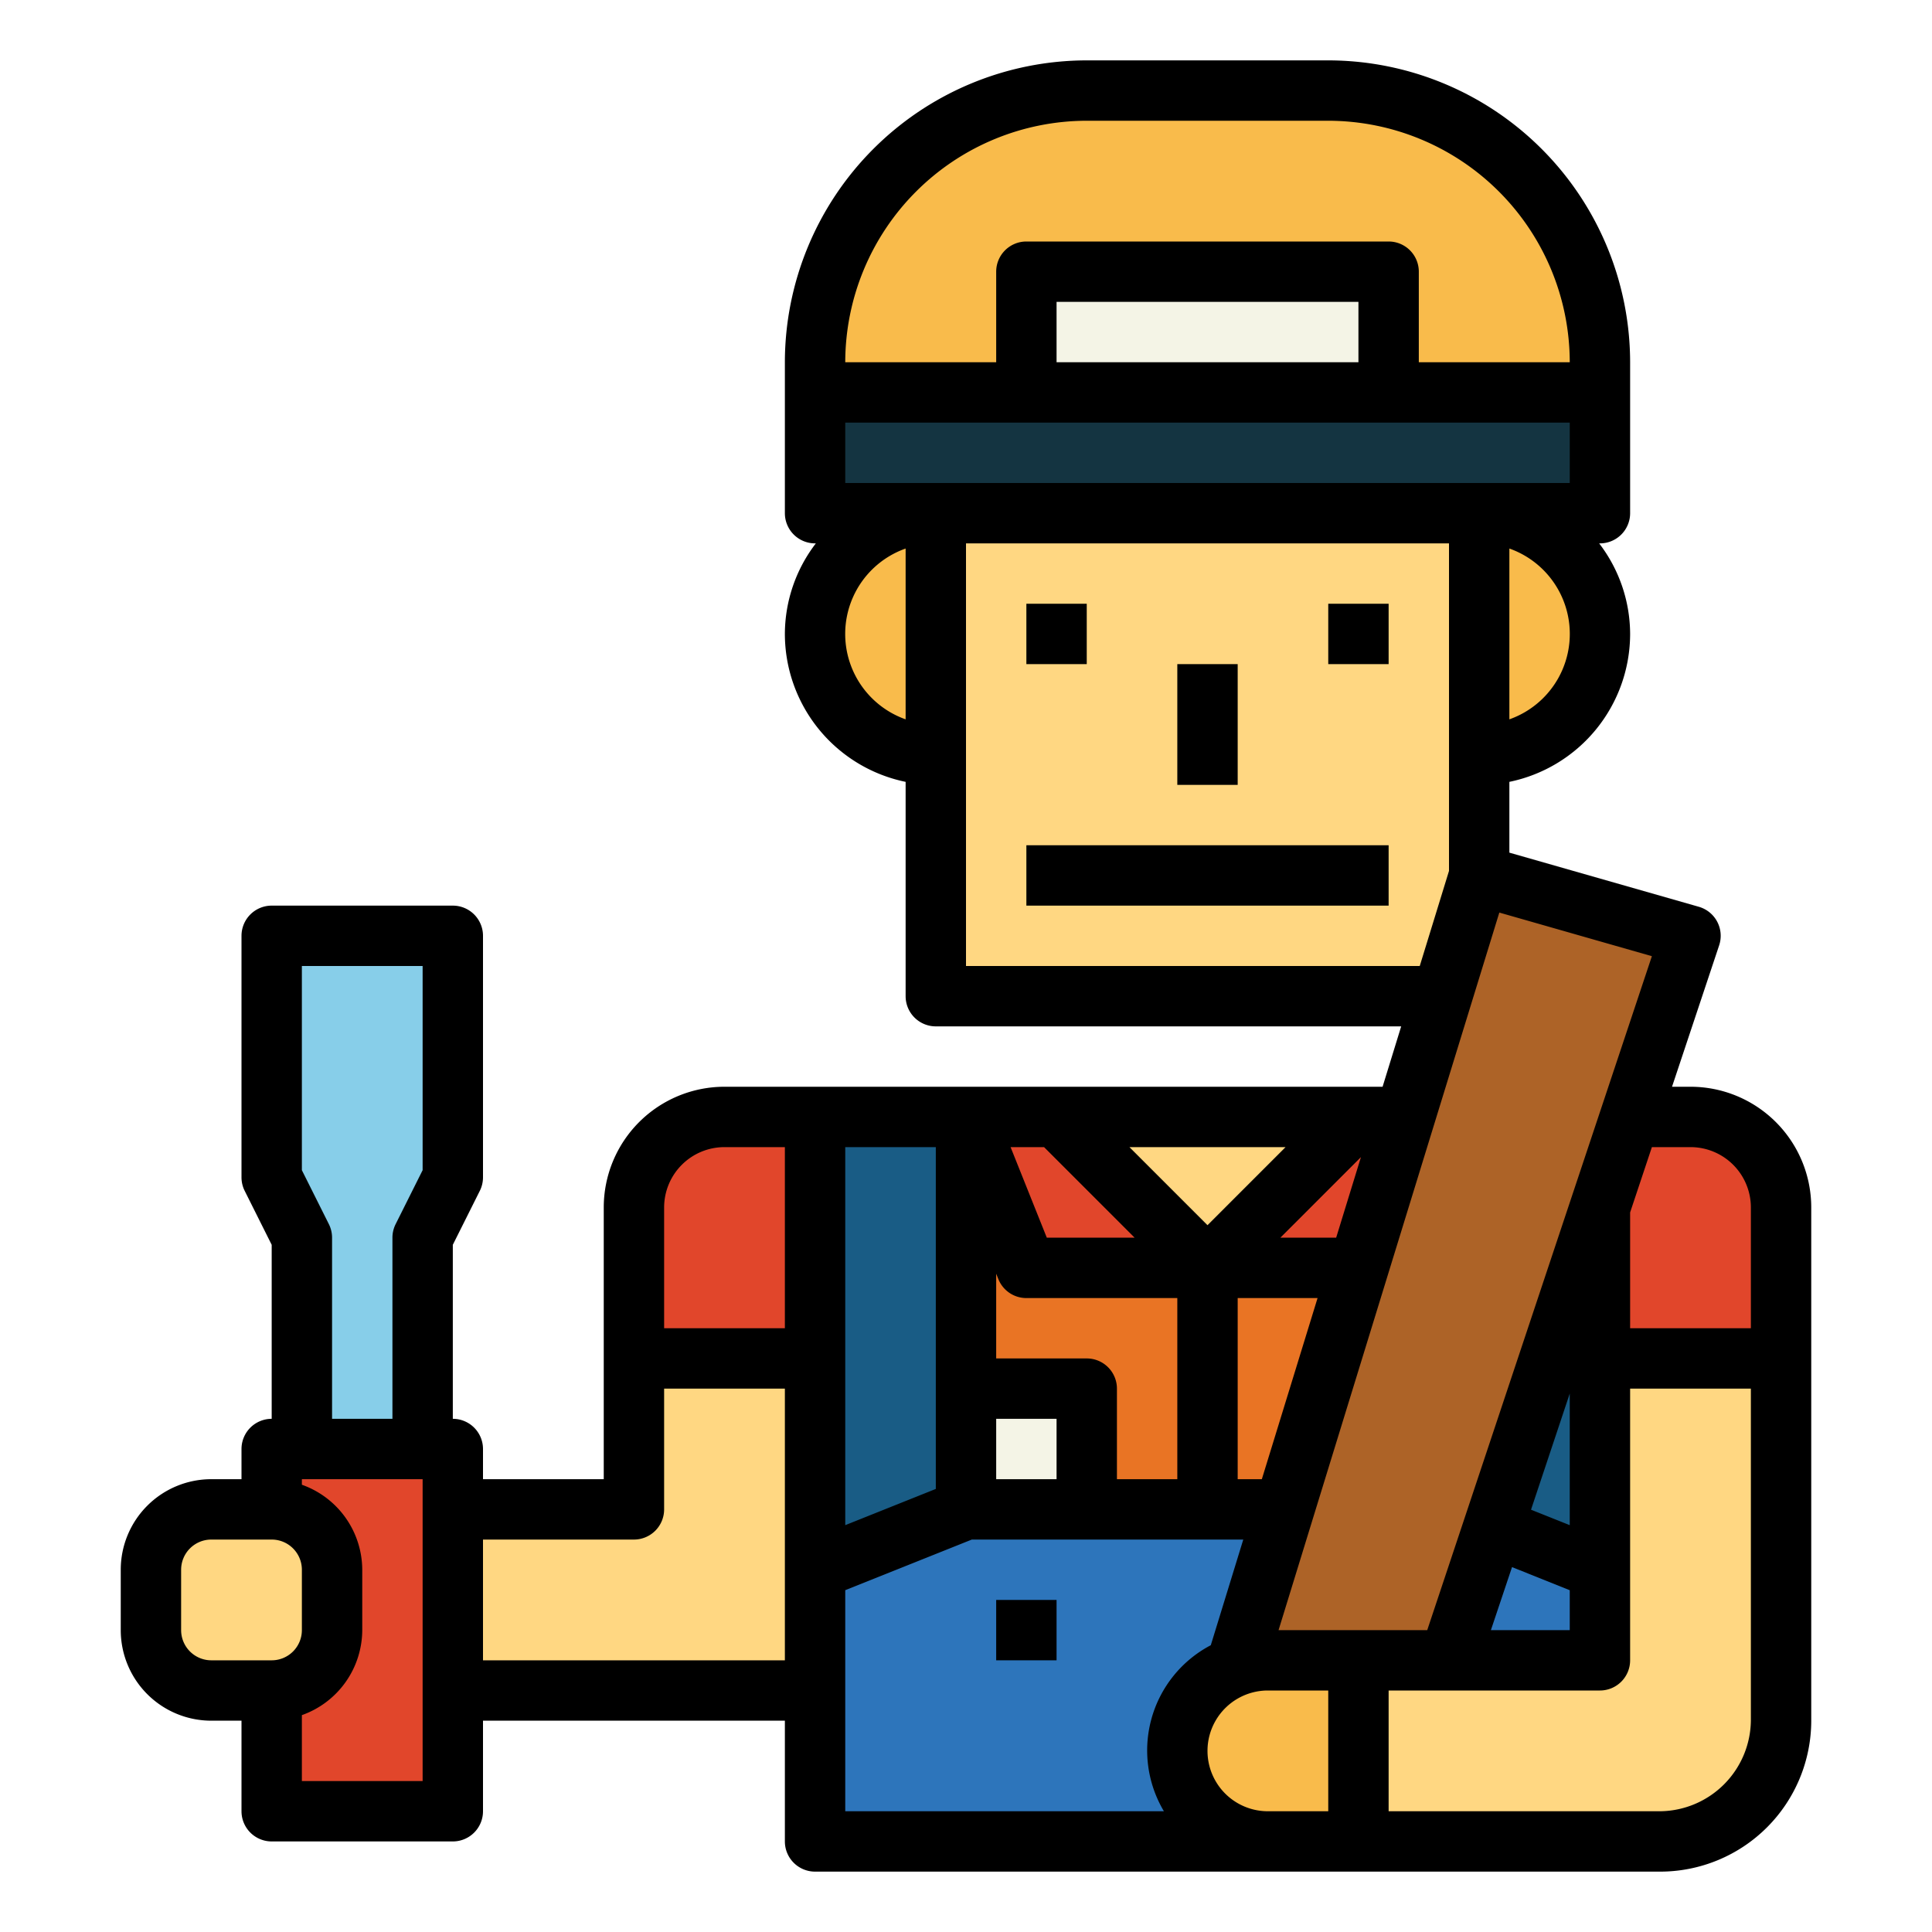 <svg height="512" viewBox="0 0 64 64" width="512" xmlns="http://www.w3.org/2000/svg"><g id="Filled_outline" data-name="Filled outline"><path d="m27 37h-3a3 3 0 0 0 -3 3v10h-6v6h12z" fill="#ffd782"/><path d="m27 37h26v24h-26z" fill="#e97424"/><path d="m53 61h-26v-9l5-2h16l5 2z" fill="#2d75bb"/><path d="m31 17h18v16h-18z" fill="#ffd782"/><path d="m31 25a4 4 0 0 1 0-8z" fill="#f9bb4b"/><path d="m49 17a4 4 0 0 1 0 8z" fill="#f9bb4b"/><g fill="#e97424"><path d="m35 37 5 5 5-5z"/><path d="m32 37 2 5h6l-5-5z"/><path d="m40 42 5-5h3l-2 5z"/></g><path d="m35 37 5 5 5-5z" fill="#ffd782"/><path d="m32 37 2 5h6l-5-5z" fill="#e1462b"/><path d="m40 42 5-5h3l-2 5z" fill="#e1462b"/><path d="m32 46h4v4h-4z" fill="#f4f4e6"/><path d="m42 55h3a0 0 0 0 1 0 0v6a0 0 0 0 1 0 0h-3a3 3 0 0 1 -3-3 3 3 0 0 1 3-3z" fill="#f9bb4b"/><path d="m9 48h6v12h-6z" fill="#e1462b"/><path d="m9 31v8l1 2v7h4v-7l1-2v-8z" fill="#87cee9"/><path d="m32 50-5 2v-15h5z" fill="#195c85"/><path d="m53 52-5-2v-13h5z" fill="#195c85"/><path d="m24 37a3 3 0 0 0 -3 3v5h6v-8z" fill="#e1462b"/><path d="m56 37h-3v18h-8v6h10a4.022 4.022 0 0 0 4-4v-17a3 3 0 0 0 -3-3z" fill="#ffd782"/><path d="m27 13h26v4h-26z" fill="#143441"/><path d="m36 3h8a9 9 0 0 1 9 9v1a0 0 0 0 1 0 0h-26a0 0 0 0 1 0 0v-1a9 9 0 0 1 9-9z" fill="#f9bb4b"/><path d="m34 9h12v4h-12z" fill="#f4f4e6"/><path d="m56 37h-3v8h6v-5a3 3 0 0 0 -3-3z" fill="#e1462b"/><path d="m41 55 8-26 7 2-8 24z" fill="#ad6327"/><rect fill="#ffd782" height="6" rx="2" width="6" x="5" y="50"/><path d="m34 28h12v2h-12z"/><path d="m34 20h2v2h-2z"/><path d="m44 20h2v2h-2z"/><path d="m39 22h2v4h-2z"/><path d="m33 53h2v2h-2z"/><path d="m56 36h-.612l1.561-4.684a1 1 0 0 0 -.674-1.278l-6.275-1.793v-2.345a5.009 5.009 0 0 0 4-4.9 4.948 4.948 0 0 0 -1.026-3h.026a1 1 0 0 0 1-1v-5a10.011 10.011 0 0 0 -10-10h-8a10.011 10.011 0 0 0 -10 10v5a1 1 0 0 0 1 1h.026a4.948 4.948 0 0 0 -1.026 3 5.009 5.009 0 0 0 4 4.9v7.1a1 1 0 0 0 1 1h15.416l-.616 2h-21.8a4 4 0 0 0 -4 4v9h-4v-1a1 1 0 0 0 -1-1v-5.764l.895-1.789a1 1 0 0 0 .105-.447v-8a1 1 0 0 0 -1-1h-6a1 1 0 0 0 -1 1v8a1 1 0 0 0 .105.447l.895 1.789v5.764a1 1 0 0 0 -1 1v1h-1a3 3 0 0 0 -3 3v2a3 3 0 0 0 3 3h1v3a1 1 0 0 0 1 1h6a1 1 0 0 0 1-1v-3h10v4a1 1 0 0 0 1 1h28a5.006 5.006 0 0 0 5-5v-17a4 4 0 0 0 -4-4zm-47 19h-2a1 1 0 0 1 -1-1v-2a1 1 0 0 1 1-1h2a1 1 0 0 1 1 1v2a1 1 0 0 1 -1 1zm5 4h-4v-2.184a3 3 0 0 0 2-2.816v-2a3 3 0 0 0 -2-2.816v-.184h4zm0-20.236-.895 1.789a1 1 0 0 0 -.105.447v6h-2v-6a1 1 0 0 0 -.105-.447l-.895-1.789v-6.764h4zm12 16.236h-10v-4h5a1 1 0 0 0 1-1v-4h4zm0-11h-4v-4a2 2 0 0 1 2-2h2zm24-20.171v-5.658a3 3 0 0 1 0 5.658zm-14-19.829h8a8.009 8.009 0 0 1 8 8h-5v-3a1 1 0 0 0 -1-1h-12a1 1 0 0 0 -1 1v3h-5a8.009 8.009 0 0 1 8-8zm9 6v2h-10v-2zm-15 13.829a3 3 0 0 1 0-5.658zm-2-7.829v-2h24v2zm4 16v-14h16v10.85l-.969 3.15zm13.083 6.331-.821 2.669h-1.848zm-1.437 4.669-1.846 6h-.8v-6zm-1.06-5-2.586 2.586-2.586-2.586zm-8 0 3 3h-2.909l-1.2-3zm-1.586 4.193.071.178a1 1 0 0 0 .929.629h5v6h-2v-3a1 1 0 0 0 -1-1h-3zm0 4.807h2v2h-2zm-5-9h3v11.323l-3 1.2zm10.556 22h-10.556v-7.323l4.193-1.677h8.992l-1.076 3.5a3.936 3.936 0 0 0 -1.553 5.5zm5.444 0h-2a2 2 0 0 1 0-4h2zm-1.646-6 7.313-23.77 5.054 1.445-7.442 22.325zm8.363-3.989 1.283-3.848v4.36zm1.283 2.667v1.322h-2.612l.7-2.088zm6 4.322a3.04 3.04 0 0 1 -3 3h-9v-4h7a1 1 0 0 0 1-1v-9h4zm0-13h-4v-3.837l.721-2.163h1.279a2 2 0 0 1 2 2z"/></g></svg>